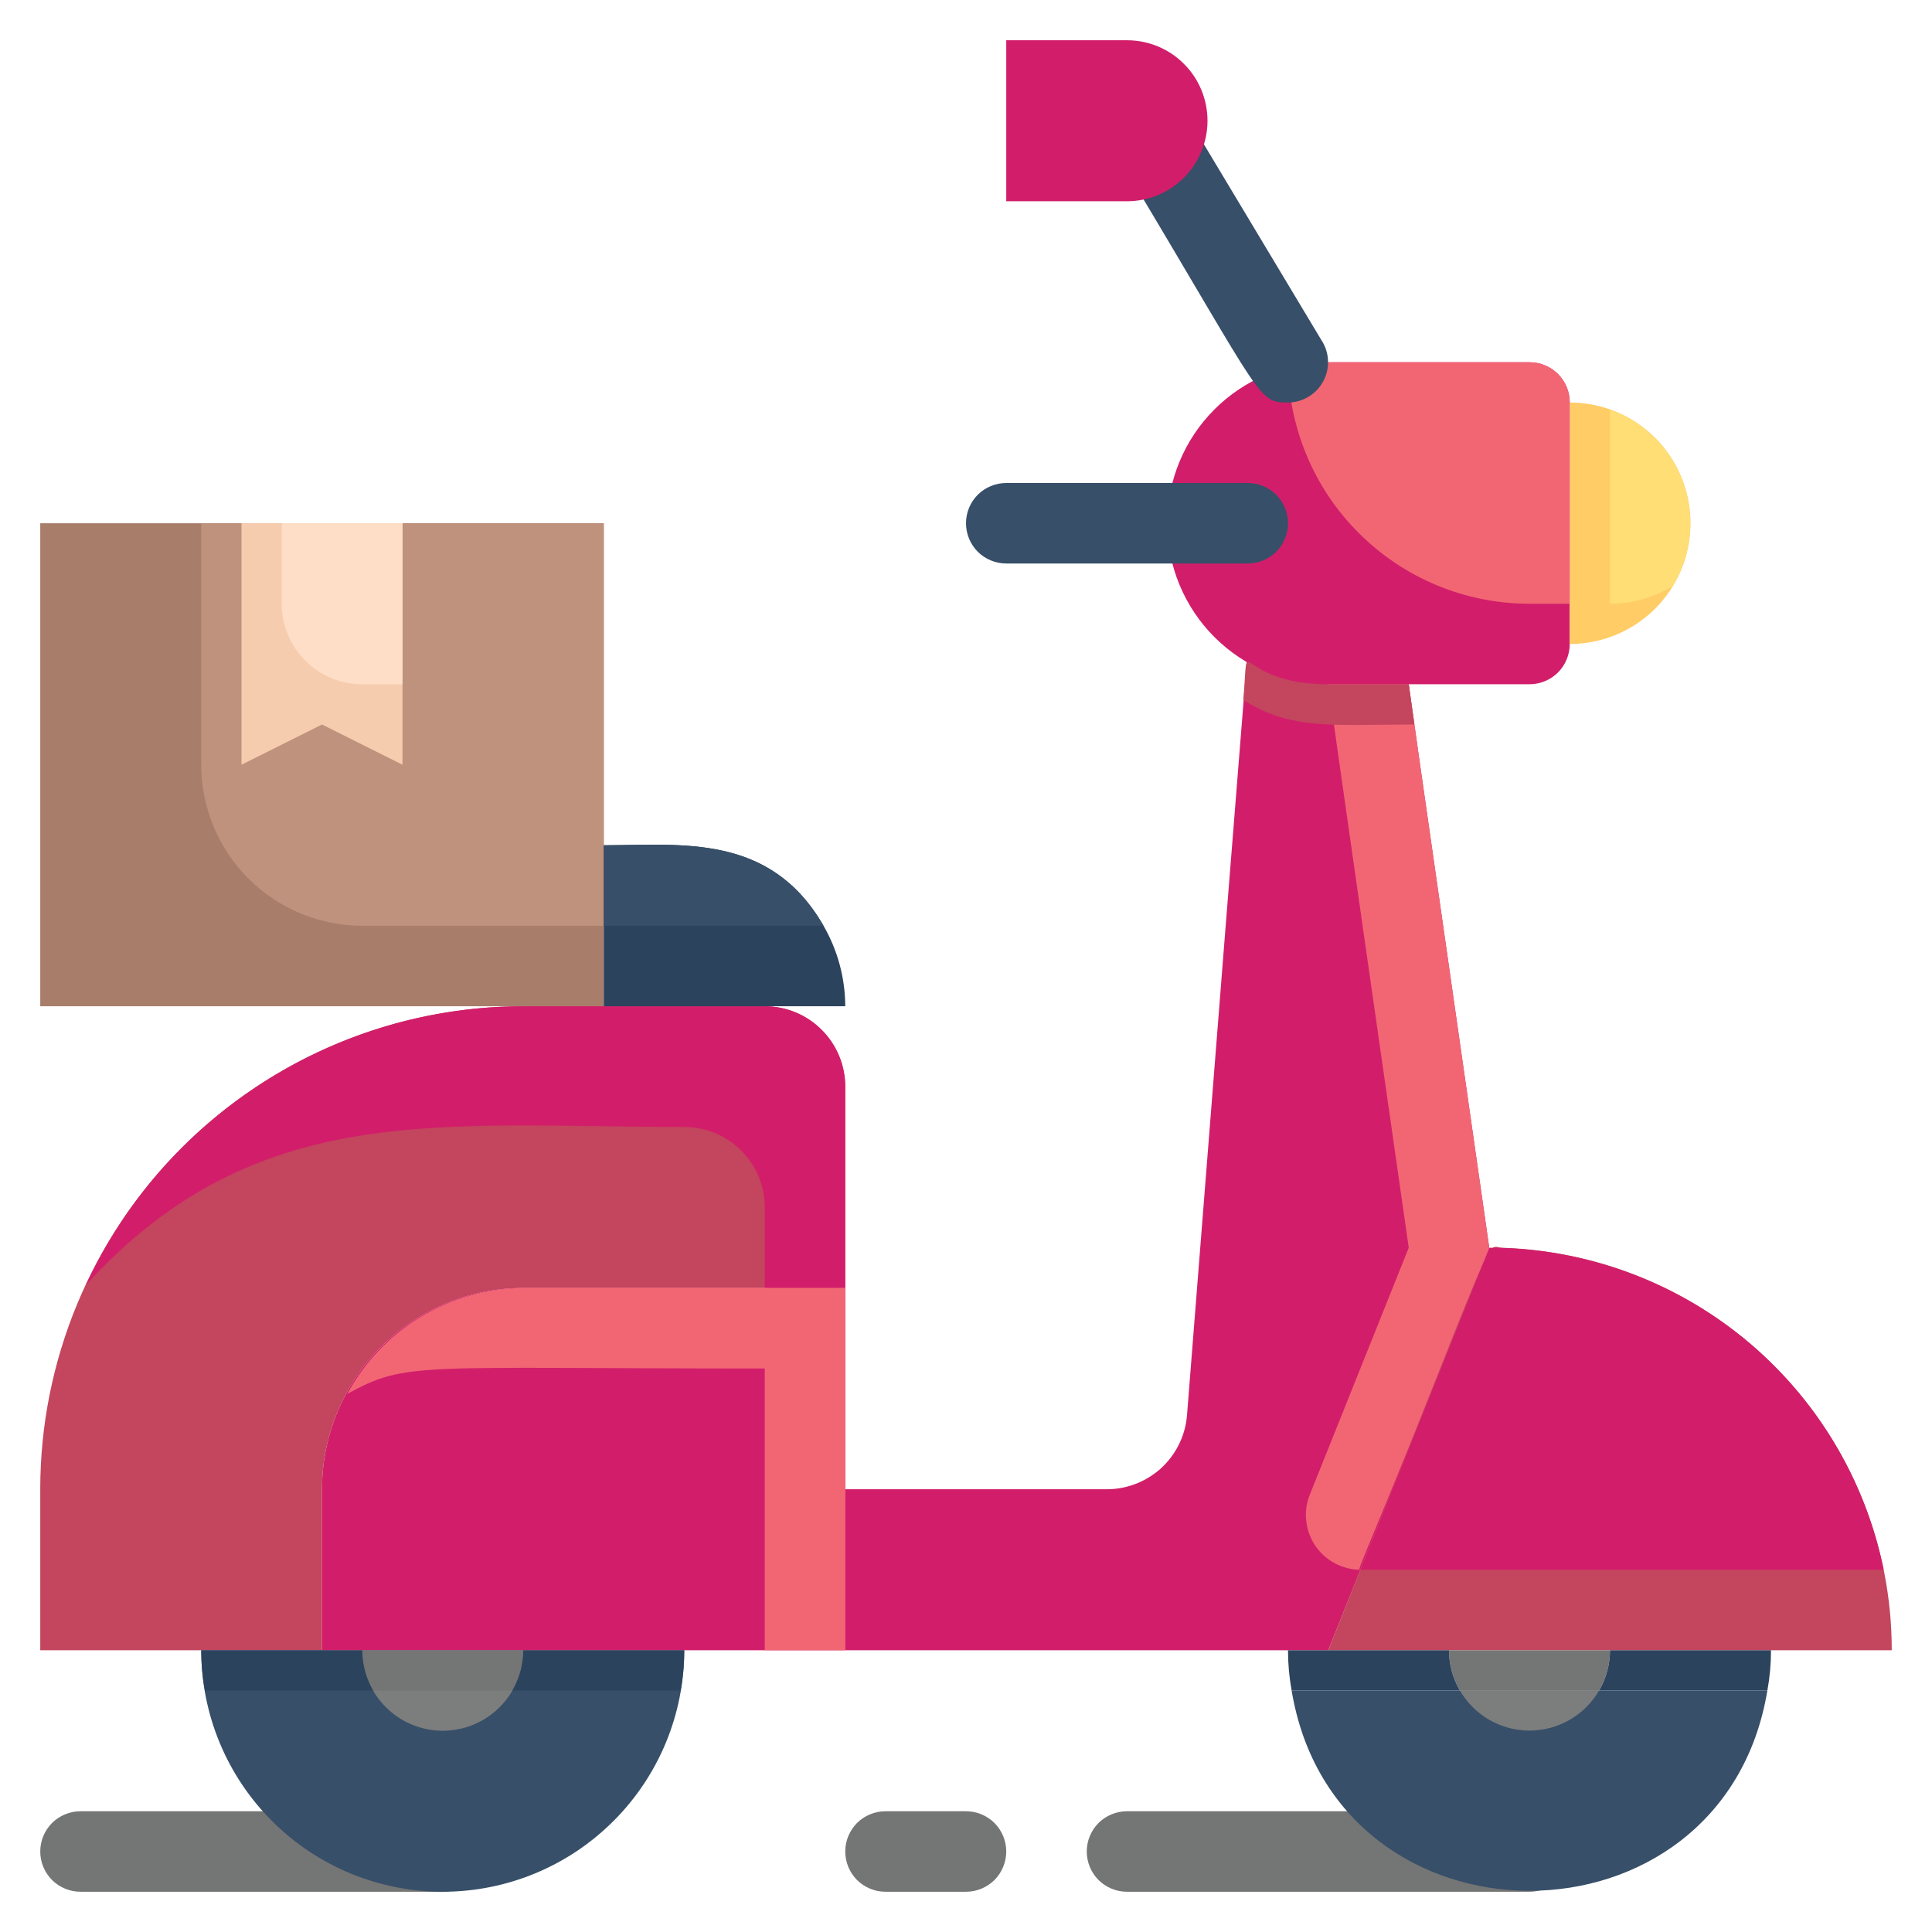 <svg width="24" height="24" viewBox="0 0 24 24" fill="none" xmlns="http://www.w3.org/2000/svg">
<g clip-path="url(#clip0_196_533)">
<path d="M19 23.5H14C13.867 23.5 13.74 23.447 13.646 23.354C13.553 23.26 13.5 23.133 13.5 23C13.5 22.867 13.553 22.74 13.646 22.646C13.74 22.553 13.867 22.5 14 22.5H19C19.133 22.5 19.26 22.553 19.354 22.646C19.447 22.74 19.5 22.867 19.5 23C19.5 23.133 19.447 23.26 19.354 23.354C19.26 23.447 19.133 23.5 19 23.5ZM5.5 23.5H1C0.867 23.5 0.74 23.447 0.646 23.354C0.553 23.26 0.5 23.133 0.5 23C0.5 22.867 0.553 22.74 0.646 22.646C0.74 22.553 0.867 22.5 1 22.5H5.5C5.633 22.5 5.76 22.553 5.854 22.646C5.947 22.74 6 22.867 6 23C6 23.133 5.947 23.26 5.854 23.354C5.76 23.447 5.633 23.5 5.5 23.5ZM12 23.5H11C10.867 23.5 10.74 23.447 10.646 23.354C10.553 23.26 10.5 23.133 10.5 23C10.5 22.867 10.553 22.74 10.646 22.646C10.74 22.553 10.867 22.5 11 22.5H12C12.133 22.5 12.26 22.553 12.354 22.646C12.447 22.74 12.5 22.867 12.5 23C12.5 23.133 12.447 23.26 12.354 23.354C12.26 23.447 12.133 23.5 12 23.5Z" fill="#747575"/>
<path d="M10.5 13.5V16H6.5C5.837 16 5.201 16.263 4.732 16.732C4.263 17.201 4 17.837 4 18.5V20.5H0.5V18.5C0.5 16.909 1.132 15.383 2.257 14.257C3.383 13.132 4.909 12.5 6.5 12.5H9.5C9.765 12.5 10.02 12.605 10.207 12.793C10.395 12.98 10.5 13.235 10.5 13.5Z" fill="#C4455E"/>
<path d="M9.5 12.5H6.5C5.358 12.501 4.24 12.827 3.278 13.441C2.315 14.055 1.547 14.93 1.065 15.965C3.175 13.65 5.47 14 8.5 14C8.765 14 9.02 14.105 9.207 14.293C9.395 14.48 9.5 14.735 9.5 15V16H10.5V13.5C10.5 13.235 10.395 12.98 10.207 12.793C10.02 12.605 9.765 12.5 9.5 12.5ZM18.5 15.5L16.5 20.5H10.5V18.5H13.745C13.996 18.501 14.238 18.407 14.424 18.238C14.609 18.068 14.724 17.835 14.745 17.585C15.57 7.11 15.5 8.135 15.5 8L17.5 8.5C17.6 9.21 17.435 8.075 18.5 15.5Z" fill="#D21E6A"/>
<path d="M18.5 15.5C16.855 19.615 16.85 19.5 16.9 19.5C16.789 19.5 16.68 19.472 16.583 19.42C16.485 19.368 16.401 19.293 16.339 19.201C16.277 19.11 16.239 19.004 16.227 18.894C16.214 18.784 16.229 18.673 16.27 18.57L17.5 15.5C16.435 8.075 16.6 9.2 16.5 8.5C15.3 8.2 15.475 8.34 15.5 8L17.5 8.5C17.6 9.21 17.435 8.075 18.5 15.5Z" fill="#F26674"/>
<path d="M19.5 5V8C19.5 8.133 19.447 8.26 19.354 8.354C19.26 8.447 19.133 8.5 19 8.5H16.5C15.97 8.5 15.461 8.289 15.086 7.914C14.711 7.539 14.5 7.03 14.5 6.5C14.5 5.97 14.711 5.461 15.086 5.086C15.461 4.711 15.97 4.5 16.5 4.5H19C19.133 4.5 19.26 4.553 19.354 4.646C19.447 4.74 19.5 4.867 19.5 5Z" fill="#D21E6A"/>
<path d="M17.57 9C16.57 9 16.04 9.075 15.445 8.695C15.525 7.765 15.31 8.5 16.5 8.5H17.5L17.57 9Z" fill="#C4455E"/>
<path d="M21 6.5C21 6.898 20.842 7.279 20.561 7.561C20.279 7.842 19.898 8 19.5 8V5C19.898 5 20.279 5.158 20.561 5.439C20.842 5.721 21 6.102 21 6.5Z" fill="#FFCC66"/>
<path d="M20.78 7.28C20.545 7.424 20.275 7.5 20 7.5V5.09C20.21 5.165 20.4 5.285 20.558 5.442C20.715 5.6 20.835 5.79 20.91 6C20.985 6.209 21.012 6.433 20.989 6.655C20.967 6.876 20.895 7.09 20.78 7.28Z" fill="#FFDE76"/>
<path d="M15.5 7H12.5C12.367 7 12.24 6.947 12.146 6.854C12.053 6.76 12 6.633 12 6.5C12 6.367 12.053 6.24 12.146 6.146C12.24 6.053 12.367 6 12.5 6H15.5C15.633 6 15.76 6.053 15.854 6.146C15.947 6.24 16 6.367 16 6.5C16 6.633 15.947 6.76 15.854 6.854C15.76 6.947 15.633 7 15.5 7Z" fill="#374F68"/>
<path d="M23.5 20.5H16.5C18.695 15 18.43 15.5 18.665 15.5C19.962 15.543 21.192 16.088 22.094 17.021C22.997 17.955 23.501 19.202 23.5 20.5Z" fill="#C4455E"/>
<path d="M23.4 19.5H16.9L18.5 15.5C19.653 15.5 20.77 15.898 21.663 16.627C22.556 17.356 23.169 18.371 23.4 19.5Z" fill="#D21E6A"/>
<path d="M8.5 20.5C8.5 21.296 8.184 22.059 7.621 22.621C7.059 23.184 6.296 23.5 5.5 23.5C4.704 23.5 3.941 23.184 3.379 22.621C2.816 22.059 2.5 21.296 2.5 20.5H8.5ZM21.955 21C21.405 24.32 16.595 24.315 16.045 21H21.955Z" fill="#374F68"/>
<path d="M6.5 20.5C6.5 20.765 6.395 21.02 6.207 21.207C6.02 21.395 5.765 21.5 5.5 21.5C5.235 21.5 4.98 21.395 4.793 21.207C4.605 21.02 4.5 20.765 4.5 20.5H6.5ZM19.865 21C19.777 21.151 19.651 21.277 19.499 21.365C19.347 21.452 19.175 21.498 19 21.498C18.825 21.498 18.653 21.452 18.501 21.365C18.349 21.277 18.223 21.151 18.135 21H19.865Z" fill="#7C7D7D"/>
<path d="M0.5 6.5H7.5V12.5H0.5V6.5Z" fill="#A87E6B"/>
<path d="M7.5 6.5V11.5H4.5C3.97 11.5 3.461 11.289 3.086 10.914C2.711 10.539 2.5 10.03 2.5 9.5V6.5H7.5Z" fill="#BE927C"/>
<path d="M10.5 12.5H7.5V10.5C8.455 10.5 9.565 10.345 10.23 11.5C10.406 11.804 10.499 12.149 10.5 12.5Z" fill="#2C435E"/>
<path d="M10.23 11.5H7.5V10.5C8.455 10.5 9.565 10.345 10.23 11.5Z" fill="#374F68"/>
<path d="M5 6.5V9.5L4 9L3 9.5V6.5H5Z" fill="#F6CCAF"/>
<path d="M19.5 5V7.5H19C18.204 7.5 17.441 7.184 16.879 6.621C16.316 6.059 16 5.296 16 4.5H19C19.133 4.5 19.26 4.553 19.354 4.646C19.447 4.74 19.5 4.867 19.5 5Z" fill="#F26674"/>
<path d="M16 5C15.625 5 15.695 4.965 14.085 2.275C14.026 2.165 14.01 2.037 14.041 1.917C14.071 1.796 14.146 1.691 14.249 1.622C14.353 1.553 14.479 1.525 14.602 1.545C14.725 1.564 14.837 1.628 14.915 1.725L16.415 4.225C16.465 4.3 16.493 4.387 16.497 4.477C16.501 4.567 16.481 4.657 16.438 4.736C16.396 4.815 16.333 4.882 16.255 4.928C16.178 4.975 16.09 5 16 5Z" fill="#374F68"/>
<path d="M14 2.5H12.5V0.5H14C14.265 0.5 14.52 0.605 14.707 0.793C14.895 0.98 15 1.235 15 1.5C15 1.765 14.895 2.02 14.707 2.207C14.52 2.395 14.265 2.5 14 2.5ZM10.5 16V20.5H4V18.5C4 17.837 4.263 17.201 4.732 16.732C5.201 16.263 5.837 16 6.5 16H10.5Z" fill="#D21E6A"/>
<path d="M6.5 16C6.051 16.003 5.612 16.127 5.227 16.358C4.843 16.589 4.528 16.92 4.315 17.315C5.055 16.91 5.14 17 9.5 17V20.5H10.5V16H6.5Z" fill="#F26674"/>
<path d="M5 6.5V8.5H4.5C4.235 8.5 3.98 8.395 3.793 8.207C3.605 8.02 3.5 7.765 3.5 7.5V6.5H5Z" fill="#FFDEC7"/>
<path d="M20 20.5C20 20.676 19.953 20.848 19.865 21H18.135C18.047 20.848 18 20.676 18 20.5H20Z" fill="#747575"/>
<path d="M18 20.5C18 20.676 18.047 20.848 18.135 21H16.045C16.015 20.835 16 20.668 16 20.5H18ZM22 20.5C22 20.668 21.985 20.835 21.955 21H19.865C19.953 20.848 20 20.676 20 20.5H22Z" fill="#2C435E"/>
<path d="M6.5 20.5C6.5 20.676 6.453 20.848 6.365 21H4.635C4.547 20.848 4.5 20.676 4.5 20.5H6.5Z" fill="#747575"/>
<path d="M4.5 20.5C4.5 20.676 4.547 20.848 4.635 21H2.545C2.515 20.835 2.5 20.668 2.5 20.5H4.5ZM8.5 20.5C8.5 20.668 8.485 20.835 8.455 21H6.365C6.453 20.848 6.5 20.676 6.5 20.5H8.5Z" fill="#2C435E"/>
</g>
<defs>
<clipPath id="clip0_196_533">
<rect width="24" height="24" fill="white"/>
</clipPath>
</defs>
</svg>
